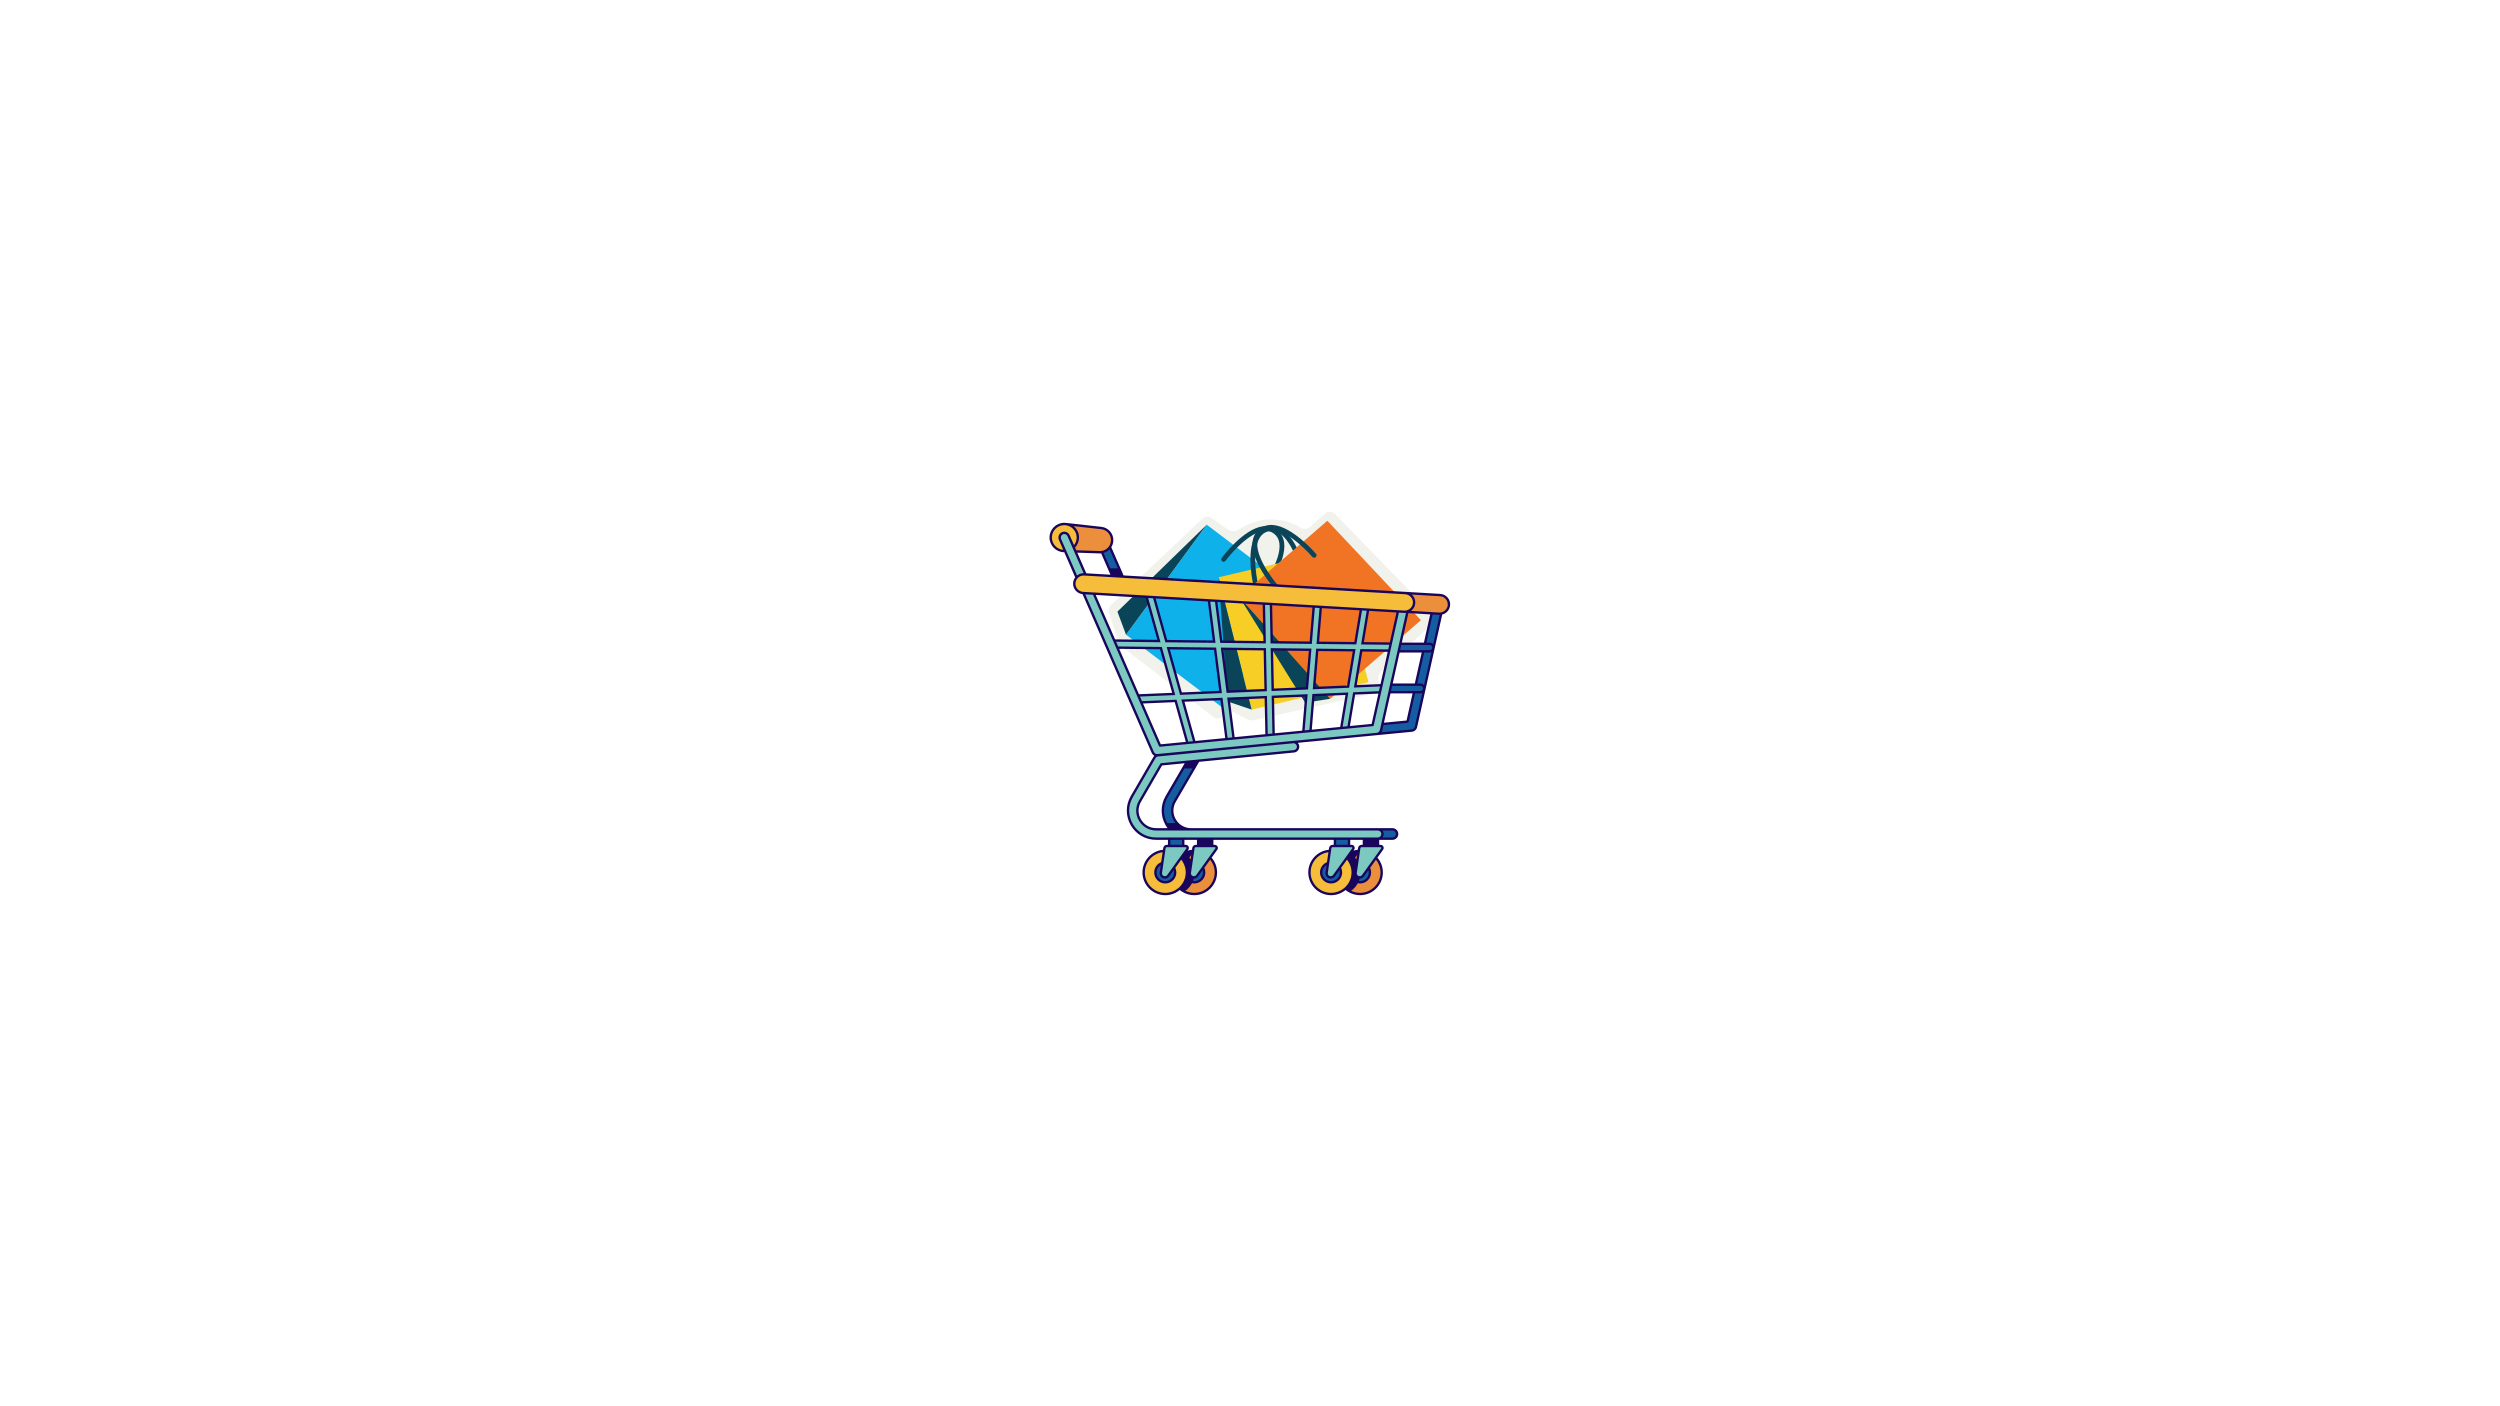 <svg xmlns="http://www.w3.org/2000/svg" xmlns:xlink="http://www.w3.org/1999/xlink" width="1920" zoomAndPan="magnify" viewBox="0 0 1440 810" height="1080" preserveAspectRatio="xMidYMid meet" version="1.0"><defs><clipPath id="8af32a80d8"><path d="M 638.25 294.375 L 826 294.375 L 826 415 L 638.25 415 Z M 638.25 294.375 " clip-rule="nonzero"/></clipPath><clipPath id="900aebfe86"><path d="M 605 301.125 L 815 301.125 L 815 515 L 605 515 Z M 605 301.125 " clip-rule="nonzero"/></clipPath><clipPath id="f1bb454a9a"><path d="M 604.5 301.125 L 835.5 301.125 L 835.5 515.625 L 604.5 515.625 Z M 604.5 301.125 " clip-rule="nonzero"/></clipPath></defs><rect x="-144" width="1728" fill="#ffffff" y="-81" height="972" fill-opacity="1"/><g clip-path="url(#8af32a80d8)"><path fill="#f1f2eb" d="M 692.68 298.699 L 640.102 348.316 C 638.805 349.543 638.324 351.402 638.863 353.102 L 644.129 369.668 C 644.477 370.75 645.145 371.703 646.047 372.398 L 698.996 413.043 C 700.637 414.305 702.977 414.07 704.336 412.512 L 705.473 411.207 C 706.746 409.75 708.852 409.352 710.57 410.246 L 718.344 414.301 C 719.562 414.938 720.969 415.121 722.316 414.82 L 792.504 399.195 C 794.223 398.812 795.297 397.098 794.895 395.383 L 794.055 391.812 C 793.609 389.93 794.211 387.957 795.625 386.641 L 824.605 359.645 C 826.402 357.973 826.473 355.145 824.758 353.387 L 768.887 296.008 C 767.359 294.441 764.867 294.355 763.238 295.82 L 754.844 303.371 C 753.172 304.875 750.691 305.039 748.832 303.77 C 745.84 301.723 739.59 299.129 731.988 299.129 C 723.504 299.129 717.059 302.805 713.188 305.176 C 711.352 306.301 709.027 306.223 707.266 304.988 L 697.766 298.332 C 696.195 297.23 694.07 297.387 692.68 298.699 Z M 692.68 298.699 " fill-opacity="1" fill-rule="nonzero"/></g><path fill="#0fb1ea" d="M 695.07 302.227 L 648.582 365.59 L 703.723 407.293 L 748.562 342.684 Z M 695.07 302.227 " fill-opacity="1" fill-rule="nonzero"/><path fill="#094459" d="M 695.07 302.227 L 643.629 352.305 L 648.582 365.59 Z M 695.07 302.227 " fill-opacity="1" fill-rule="nonzero"/><path fill="#094459" d="M 727.504 340.777 C 727.211 340.777 726.918 340.684 726.668 340.492 C 726.066 340.031 725.949 339.168 726.414 338.566 C 726.531 338.41 738.289 322.938 736.93 312.91 C 736.609 310.539 735.59 308.734 733.809 307.387 C 732.031 306.039 730.008 305.555 727.648 305.891 C 717.633 307.324 705.992 322.867 705.875 323.023 C 705.422 323.637 704.562 323.766 703.949 323.309 C 703.34 322.855 703.211 321.996 703.664 321.387 C 704.168 320.707 716.117 304.766 727.258 303.168 C 730.344 302.723 733.109 303.406 735.473 305.191 C 737.832 306.977 739.242 309.453 739.66 312.543 C 741.168 323.707 729.113 339.57 728.598 340.238 C 728.328 340.59 727.918 340.777 727.504 340.777 Z M 727.504 340.777 " fill-opacity="1" fill-rule="nonzero"/><path fill="#f7ce26" d="M 701.914 332.488 L 720.965 408.723 L 788.297 392.984 L 767.234 317.223 Z M 701.914 332.488 " fill-opacity="1" fill-rule="nonzero"/><path fill="#094459" d="M 701.914 332.488 L 707.133 404.078 L 720.965 408.723 Z M 701.914 332.488 " fill-opacity="1" fill-rule="nonzero"/><path fill="#094459" d="M 723.488 339.176 C 722.867 339.176 722.305 338.758 722.152 338.129 C 721.953 337.309 717.32 317.93 723.211 308.348 C 724.844 305.691 727.137 304 730.02 303.328 C 732.898 302.652 735.703 303.152 738.352 304.809 C 747.906 310.781 752.406 330.188 752.594 331.008 C 752.762 331.75 752.297 332.484 751.555 332.652 C 750.809 332.828 750.074 332.359 749.91 331.617 C 749.867 331.426 745.473 312.5 736.891 307.137 C 734.859 305.867 732.816 305.5 730.645 306.008 C 728.473 306.516 726.809 307.75 725.555 309.785 C 720.262 318.402 724.781 337.285 724.828 337.477 C 725.008 338.215 724.555 338.957 723.816 339.137 C 723.707 339.164 723.594 339.176 723.488 339.176 Z M 723.488 339.176 " fill-opacity="1" fill-rule="nonzero"/><path fill="#f07423" d="M 713.84 343.848 L 766.191 402.469 L 818.465 357.223 L 764.551 299.957 Z M 713.84 343.848 " fill-opacity="1" fill-rule="nonzero"/><path fill="#094459" d="M 713.84 343.848 L 751.789 404.789 L 766.191 402.469 Z M 713.84 343.848 " fill-opacity="1" fill-rule="nonzero"/><path fill="#094459" d="M 735.41 339.895 C 735.031 339.895 734.652 339.738 734.379 339.43 C 733.82 338.797 720.699 323.801 721.453 312.574 C 721.66 309.465 722.902 306.906 725.141 304.969 C 727.379 303.031 730.094 302.168 733.207 302.402 C 744.445 303.246 757.461 318.328 758.008 318.973 C 758.504 319.547 758.434 320.418 757.855 320.91 C 757.281 321.402 756.41 321.336 755.918 320.758 C 755.789 320.609 743.094 305.902 732.996 305.145 C 730.625 304.965 728.629 305.586 726.941 307.047 C 725.254 308.508 724.359 310.375 724.199 312.758 C 723.52 322.852 736.312 337.461 736.441 337.609 C 736.945 338.176 736.891 339.047 736.32 339.551 C 736.059 339.781 735.734 339.895 735.41 339.895 Z M 735.41 339.895 " fill-opacity="1" fill-rule="nonzero"/><path fill="#ec8f3c" d="M 684.516 494.461 L 684.164 494.051 L 685.57 492.09 L 686.812 492.59 L 686.203 496.746 L 685.211 495.352 C 684.992 495.043 684.758 494.742 684.516 494.461 Z M 780.707 495.352 L 781.703 496.746 L 782.312 492.59 L 781.07 492.09 L 779.664 494.051 L 780.012 494.461 C 780.254 494.742 780.488 495.043 780.707 495.352 Z M 635.391 304.336 C 635.055 304.25 634.77 304.191 634.477 304.152 L 616.188 302.117 L 617.98 303.586 C 619.797 305.078 620.84 307.273 620.84 309.609 C 620.84 311.578 620.09 313.465 618.73 314.918 L 618.422 315.25 L 619.457 317.621 L 619.891 317.637 C 622.133 317.715 633.328 318.094 633.582 318.098 L 633.598 318.098 C 633.629 318.098 633.66 318.098 633.691 318.094 C 633.949 318.09 634.215 318.07 634.496 318.035 C 634.746 318.004 635.008 317.953 635.266 317.891 C 636.758 317.523 638.109 316.66 639.07 315.461 C 639.246 315.238 639.414 314.996 639.582 314.727 C 639.77 314.418 639.918 314.137 640.035 313.859 C 640.414 312.98 640.609 312.051 640.609 311.094 C 640.609 307.93 638.461 305.152 635.391 304.336 Z M 792.531 494.031 L 788.398 499.789 L 788.566 500.152 C 788.914 500.91 789.094 501.707 789.094 502.523 C 789.094 505.656 786.535 508.207 783.395 508.207 C 783.004 508.207 782.613 508.168 782.227 508.086 L 781.727 507.984 L 781.48 508.43 C 780.602 510.047 779.359 511.473 777.883 512.555 L 776.961 513.227 L 777.988 513.723 C 779.684 514.543 781.504 514.957 783.395 514.957 C 790.266 514.957 795.855 509.379 795.855 502.523 C 795.855 499.703 794.879 496.938 793.098 494.734 Z M 697.031 494.031 L 692.898 499.789 L 693.066 500.152 C 693.418 500.906 693.594 501.707 693.594 502.523 C 693.594 505.656 691.039 508.207 687.895 508.207 C 687.508 508.207 687.113 508.168 686.73 508.086 L 686.227 507.98 L 685.984 508.43 C 685.105 510.047 683.859 511.473 682.383 512.555 L 681.461 513.227 L 682.492 513.723 C 684.188 514.543 686.004 514.957 687.895 514.957 C 694.766 514.957 700.359 509.379 700.359 502.523 C 700.359 499.703 699.379 496.938 697.602 494.734 Z M 832.434 343.809 C 831.586 343.18 830.582 342.812 829.527 342.75 L 811.293 341.688 L 812.75 342.996 C 813.977 344.102 814.625 345.672 814.527 347.305 C 814.434 348.902 813.637 350.363 812.34 351.32 L 810.812 352.449 L 828.895 353.5 C 828.988 353.508 829.078 353.508 829.172 353.508 C 829.324 353.508 829.477 353.504 829.625 353.492 C 829.922 353.469 830.203 353.426 830.465 353.363 C 830.75 353.297 831.047 353.195 831.336 353.07 C 833.23 352.258 834.48 350.48 834.602 348.441 C 834.707 346.633 833.898 344.902 832.434 343.809 Z M 832.434 343.809 " fill-opacity="1" fill-rule="nonzero"/><path fill="#145da0" d="M 673.426 483.074 L 681.543 483.074 L 681.543 487.297 L 673.426 487.297 Z M 676.695 501.031 L 676.312 499.641 L 672.898 504.398 C 672.445 505.027 671.754 505.391 671.004 505.391 C 670.695 505.391 670.391 505.328 670.094 505.211 C 669.066 504.797 668.484 503.785 668.641 502.688 L 669.484 496.914 L 668.234 497.68 C 666.523 498.727 665.504 500.539 665.504 502.523 C 665.504 505.656 668.059 508.207 671.199 508.207 C 672.941 508.207 674.566 507.422 675.668 506.043 C 675.887 505.766 676.082 505.469 676.246 505.16 L 676.273 505.113 L 676.285 505.078 C 676.551 504.555 676.73 503.992 676.824 503.402 L 676.836 503.332 C 676.879 503.035 676.898 502.777 676.898 502.523 C 676.898 502.27 676.879 502.012 676.828 501.668 C 676.797 501.449 676.75 501.234 676.695 501.031 Z M 693.008 499.641 L 689.59 504.398 C 689.141 505.027 688.449 505.391 687.734 505.391 L 687.18 505.355 L 687.023 505.887 C 686.887 506.367 686.738 506.801 686.57 507.207 L 686.234 508.027 L 687.113 508.148 C 687.406 508.188 687.656 508.207 687.895 508.207 C 691.039 508.207 693.594 505.656 693.594 502.523 C 693.594 502.031 693.523 501.527 693.391 501.031 Z M 671.852 474.742 L 678.453 474.742 L 677.574 473.633 C 677.23 473.199 676.926 472.75 676.664 472.301 C 674.715 468.926 674.715 464.898 676.672 461.527 L 688.094 441.941 L 681.844 441.941 L 671.996 458.832 C 669.207 463.645 669.082 469.453 671.66 474.375 Z M 638.641 315.941 C 637.77 316.844 636.676 317.5 635.469 317.836 L 634.711 318.047 L 639.07 328.059 L 644.957 328.059 L 639.355 315.203 Z M 788.508 499.637 L 785.09 504.398 C 784.641 505.02 783.961 505.383 783.223 505.391 L 782.664 505.391 L 782.523 505.887 C 782.387 506.367 782.238 506.797 782.07 507.207 L 781.734 508.027 L 782.613 508.148 C 782.906 508.188 783.152 508.207 783.395 508.207 C 786.535 508.207 789.094 505.656 789.094 502.523 C 789.094 502.031 789.023 501.531 788.887 501.031 Z M 825.906 372.414 L 825.086 371.566 C 825.426 371.949 825.633 372.453 825.633 373 C 825.633 373.887 825.098 374.652 824.336 374.992 L 825.426 374.574 L 820.637 396.047 L 819.832 395.168 C 820.137 395.543 820.32 396.02 820.32 396.539 C 820.32 397.426 819.789 398.188 819.027 398.527 L 820.191 398.047 L 815.574 418.754 L 815.543 418.852 C 815.527 418.914 815.504 418.984 815.477 419.055 C 815.445 419.145 815.406 419.234 815.363 419.32 C 815.328 419.395 815.301 419.445 815.273 419.496 C 815.219 419.586 815.16 419.672 815.098 419.758 L 815.062 419.801 C 815.035 419.84 815.012 419.871 814.996 419.891 C 814.914 419.984 814.832 420.062 814.746 420.141 L 814.664 420.219 L 814.641 420.238 C 814.512 420.34 814.379 420.43 814.254 420.5 L 814.223 420.516 L 814.145 420.551 C 814.027 420.609 813.91 420.66 813.785 420.699 L 813.738 420.715 L 813.621 420.742 C 813.516 420.77 813.402 420.797 813.289 420.809 L 813.246 420.82 L 813.172 420.828 L 794.422 422.641 L 795.176 421.426 C 795.207 421.375 795.234 421.32 795.258 421.27 C 795.301 421.184 795.34 421.094 795.375 420.996 C 795.398 420.934 795.422 420.859 795.441 420.785 C 795.461 420.727 795.469 420.703 795.473 420.68 L 796.281 417.051 L 810.734 415.656 L 814.512 398.719 L 800.371 398.719 L 801.344 394.363 L 815.484 394.363 L 819.762 375.18 L 805.617 375.18 L 806.59 370.824 L 820.73 370.824 L 824.648 353.254 L 828.898 353.5 C 829.004 353.508 829.113 353.512 829.219 353.512 C 829.215 353.512 829.238 353.508 829.266 353.508 L 830.121 353.508 Z M 823.852 370.859 C 823.723 370.836 823.59 370.824 823.457 370.824 C 823.59 370.824 823.723 370.836 823.852 370.859 Z M 802.043 477.688 L 794.973 477.688 L 795.785 478.785 C 796.133 479.254 796.316 479.805 796.316 480.383 C 796.316 480.957 796.133 481.508 795.785 481.977 L 794.973 483.074 L 802.043 483.074 C 803.531 483.074 804.742 481.867 804.742 480.383 C 804.742 478.898 803.531 477.688 802.043 477.688 Z M 772.328 501.672 C 772.293 501.449 772.246 501.234 772.191 501.031 L 771.812 499.641 L 768.395 504.398 C 767.941 505.027 767.254 505.391 766.5 505.391 C 766.195 505.391 765.891 505.328 765.594 505.211 C 764.566 504.797 763.98 503.785 764.141 502.688 L 764.984 496.914 L 763.73 497.68 C 762.023 498.727 761 500.539 761 502.523 C 761 505.656 763.559 508.207 766.699 508.207 C 768.441 508.207 770.066 507.422 771.137 506.082 L 771.168 506.043 C 771.359 505.801 771.531 505.547 771.68 505.277 L 771.836 505.16 L 771.836 504.973 C 772.074 504.48 772.238 503.953 772.324 503.402 L 772.328 503.375 C 772.375 503.059 772.398 502.789 772.398 502.523 C 772.398 502.277 772.379 502.016 772.336 501.73 Z M 768.922 487.297 L 777.039 487.297 L 777.039 483.074 L 768.922 483.074 Z M 768.922 487.297 " fill-opacity="1" fill-rule="nonzero"/><g clip-path="url(#900aebfe86)"><path fill="#f6bd3b" d="M 619.168 314.418 L 618.453 315.32 L 615.496 308.535 C 615.238 307.938 614.766 307.457 614.168 307.176 C 613.996 307.098 613.812 307.035 613.629 306.992 C 613.449 306.949 613.266 306.926 613.082 306.922 L 613.012 306.922 C 612.641 306.922 612.281 306.996 611.945 307.141 C 611.285 307.426 610.773 307.953 610.512 308.621 C 610.246 309.293 610.258 310.023 610.547 310.684 L 613.504 317.473 L 612.355 317.375 C 608.344 317.035 605.203 313.621 605.203 309.609 C 605.203 305.309 608.711 301.812 613.023 301.812 C 613.102 301.812 613.176 301.816 613.254 301.82 L 613.352 301.828 C 613.605 301.836 613.859 301.859 614.102 301.895 C 614.355 301.93 614.609 301.977 614.852 302.035 C 618.375 302.883 620.84 305.996 620.84 309.609 C 620.84 311.363 620.262 313.027 619.168 314.418 Z M 683.402 499.996 C 683.336 499.664 683.246 499.316 683.141 498.965 C 682.676 497.422 681.926 495.996 680.906 494.734 L 680.336 494.031 L 676.203 499.789 L 676.371 500.152 C 676.723 500.906 676.898 501.707 676.898 502.523 C 676.898 503.574 676.602 504.605 676.031 505.523 C 675.887 505.758 675.746 505.953 675.609 506.121 L 675.586 506.148 C 675.461 506.301 675.309 506.457 675.113 506.645 C 674.047 507.652 672.656 508.207 671.199 508.207 C 668.059 508.207 665.504 505.656 665.504 502.523 C 665.504 500.191 666.91 498.121 669.09 497.25 L 669.457 497.102 L 670.484 490.082 L 669.582 490.199 C 663.398 491.004 658.738 496.305 658.738 502.523 C 658.738 509.379 664.328 514.957 671.199 514.957 C 674.043 514.957 676.723 514.02 678.949 512.25 L 678.957 512.246 C 679.121 512.117 679.281 511.98 679.438 511.844 L 679.738 511.695 L 679.738 511.57 C 679.832 511.48 679.926 511.391 680.02 511.297 L 680.043 511.273 C 681.484 509.824 682.555 508.031 683.141 506.082 C 683.246 505.734 683.336 505.387 683.402 505.051 C 683.52 504.496 683.598 503.914 683.637 503.32 C 683.652 503.055 683.664 502.793 683.664 502.523 C 683.664 502.258 683.652 501.992 683.637 501.727 C 683.598 501.137 683.52 500.555 683.402 499.996 Z M 778.902 499.996 C 778.832 499.664 778.746 499.316 778.641 498.965 C 778.176 497.422 777.422 495.996 776.402 494.734 L 775.836 494.031 L 771.703 499.789 L 771.871 500.152 C 772.219 500.91 772.398 501.707 772.398 502.523 C 772.398 503.574 772.102 504.605 771.531 505.523 C 771.395 505.738 771.266 505.926 771.137 506.086 L 771.109 506.105 L 771.066 506.172 C 770.941 506.316 770.797 506.469 770.613 506.645 C 769.547 507.652 768.156 508.207 766.699 508.207 C 763.559 508.207 761 505.656 761 502.523 C 761 500.191 762.41 498.121 764.59 497.25 L 764.957 497.102 L 765.98 490.082 L 765.082 490.199 C 758.898 491.004 754.238 496.305 754.238 502.523 C 754.238 509.379 759.828 514.957 766.699 514.957 C 769.543 514.957 772.223 514.02 774.449 512.25 L 774.453 512.246 C 774.645 512.094 774.828 511.941 775.008 511.781 C 775.184 511.625 775.355 511.465 775.52 511.297 L 775.543 511.273 C 776.984 509.824 778.055 508.031 778.641 506.082 C 778.746 505.734 778.832 505.387 778.902 505.051 C 779.02 504.496 779.098 503.914 779.133 503.32 C 779.152 503.055 779.164 502.793 779.164 502.523 C 779.164 502.258 779.152 501.992 779.133 501.727 C 779.098 501.137 779.02 500.555 778.902 499.996 Z M 809.453 341.617 L 624.492 330.836 C 624.383 330.828 624.277 330.824 624.168 330.824 C 622.852 330.824 621.582 331.309 620.59 332.188 C 620.555 332.219 620.523 332.25 620.465 332.309 C 620.238 332.523 620.047 332.73 619.883 332.949 C 619.691 333.195 619.523 333.469 619.375 333.758 C 619.027 334.43 618.832 335.148 618.789 335.895 C 618.641 338.391 620.285 340.699 622.695 341.383 C 622.992 341.469 623.305 341.527 623.633 341.562 L 623.691 341.566 C 623.75 341.574 623.805 341.582 623.863 341.586 L 808.824 352.367 C 808.918 352.375 809.016 352.375 809.113 352.375 C 809.234 352.375 809.355 352.371 809.477 352.363 C 809.762 352.348 810.047 352.309 810.328 352.246 C 810.621 352.18 810.914 352.086 811.199 351.969 C 811.52 351.836 811.828 351.668 812.117 351.477 C 813.527 350.543 814.43 348.984 814.527 347.305 C 814.703 344.344 812.426 341.789 809.453 341.617 Z M 809.453 341.617 " fill-opacity="1" fill-rule="nonzero"/></g><path fill="#7bc9c0" d="M 624.164 330.832 C 622.926 330.832 621.762 331.246 620.793 332.023 L 620.09 332.59 L 610.547 310.684 C 610.258 310.023 610.246 309.293 610.512 308.621 C 610.773 307.953 611.285 307.426 611.945 307.141 C 612.285 306.992 612.648 306.918 613.02 306.918 C 613.32 306.918 613.629 306.973 613.934 307.082 C 614.27 307.203 614.57 307.379 614.828 307.609 C 615.117 307.871 615.344 308.184 615.496 308.535 L 625.211 330.832 Z M 683.012 487.297 L 672.102 487.297 C 671.41 487.297 670.816 487.809 670.715 488.492 L 668.641 502.688 C 668.457 503.953 669.238 504.867 670.094 505.211 C 670.383 505.324 670.695 505.387 671.008 505.387 C 671.77 505.387 672.438 505.035 672.898 504.398 L 683.914 489.047 C 684.16 488.703 684.195 488.273 684 487.898 C 683.805 487.52 683.438 487.297 683.012 487.297 Z M 699.707 487.297 L 688.797 487.297 C 688.105 487.297 687.508 487.809 687.41 488.492 L 685.336 502.688 C 685.207 503.578 685.543 504.387 686.262 504.914 C 686.434 505.039 686.609 505.137 686.789 505.211 C 686.902 505.254 687.023 505.293 687.16 505.324 C 687.34 505.363 687.52 505.383 687.703 505.383 C 687.844 505.383 687.988 505.371 688.129 505.344 C 688.719 505.234 689.223 504.91 689.59 504.398 L 700.609 489.047 C 700.855 488.703 700.887 488.273 700.695 487.898 C 700.5 487.52 700.133 487.297 699.707 487.297 Z M 793.867 422.57 L 793.562 421.953 L 793.816 422.594 C 793.773 422.613 793.727 422.633 793.684 422.648 L 793.516 422.691 C 793.406 422.719 793.293 422.742 793.184 422.758 L 793.141 422.766 L 793.066 422.777 L 745.125 427.414 L 745.18 427.418 C 746.508 427.508 747.562 428.523 747.691 429.832 C 747.762 430.547 747.551 431.246 747.094 431.805 C 746.633 432.359 745.988 432.703 745.27 432.773 L 668.934 440.258 L 656.598 461.527 C 654.641 464.898 654.641 468.926 656.59 472.301 C 658.543 475.676 662.039 477.688 665.945 477.688 L 793.621 477.688 C 795.109 477.688 796.316 478.898 796.316 480.383 C 796.316 481.867 795.109 483.074 793.621 483.074 L 665.945 483.074 C 660.086 483.074 654.84 480.051 651.914 474.988 C 648.988 469.93 648.992 463.887 651.926 458.832 L 664.988 436.312 L 665.016 436.277 C 665.035 436.254 665.055 436.23 665.086 436.184 C 665.141 436.098 665.188 436.031 665.238 435.969 C 665.285 435.918 665.328 435.875 665.371 435.836 L 665.453 435.758 C 665.512 435.699 665.562 435.652 665.617 435.609 C 665.672 435.562 665.727 435.527 665.781 435.492 L 665.867 435.438 C 665.945 435.387 666 435.352 666.059 435.324 C 666.117 435.293 666.172 435.27 666.23 435.246 L 666.352 435.199 C 666.426 435.172 666.484 435.148 666.547 435.129 C 666.613 435.109 666.684 435.098 666.793 435.078 L 666.84 435.07 C 666.863 435.066 666.887 435.062 666.922 435.051 L 666.973 435.039 L 718.223 430.016 L 666.742 434.992 C 666.68 435 666.625 435 666.566 435.004 L 666.449 435.008 C 666.32 435.004 666.18 434.988 666.023 434.961 L 665.883 434.934 C 665.781 434.91 665.684 434.883 665.586 434.848 C 665.531 434.828 665.484 434.812 665.441 434.793 C 665.336 434.746 665.234 434.695 665.141 434.641 L 665.074 434.609 L 665.047 434.59 C 664.922 434.512 664.801 434.422 664.691 434.328 L 664.668 434.305 L 664.645 434.277 C 664.539 434.176 664.457 434.09 664.383 433.996 C 664.367 433.977 664.344 433.949 664.309 433.898 C 664.234 433.793 664.184 433.711 664.137 433.629 C 664.105 433.574 664.078 433.523 664.051 433.469 L 664.031 433.438 L 664.008 433.387 L 624.016 341.594 L 630.055 341.945 L 656.973 403.734 L 655.598 400.574 L 676.043 399.715 L 668.68 373.312 L 643.602 373.035 L 641.82 368.953 L 667.543 369.234 L 660.43 343.715 L 664.727 343.969 L 671.785 369.281 L 699.348 369.586 L 696.316 345.809 L 700.457 346.051 L 703.461 369.633 L 728.441 369.91 L 727.98 347.656 L 732.062 347.895 L 732.516 369.953 L 754.984 370.203 L 756.723 349.332 L 760.789 349.566 L 759.07 370.246 L 780.676 370.484 L 783.938 350.918 L 788.027 351.156 L 784.797 370.531 L 801.086 370.711 L 805.223 352.156 L 808.824 352.367 C 808.93 352.375 809.035 352.379 809.145 352.379 C 809.18 352.379 809.215 352.375 809.25 352.371 L 809.355 352.367 C 809.5 352.359 809.637 352.352 809.773 352.336 L 810.734 352.223 L 810.516 353.227 L 795.469 420.707 L 795.438 420.797 C 795.418 420.863 795.395 420.934 795.375 421 C 795.336 421.098 795.301 421.184 795.258 421.266 C 795.223 421.34 795.195 421.391 795.168 421.445 C 795.113 421.535 795.055 421.621 794.992 421.703 L 794.961 421.746 C 794.93 421.789 794.91 421.816 794.887 421.84 C 794.812 421.93 794.727 422.008 794.637 422.09 L 794.562 422.164 L 794.535 422.184 C 794.41 422.289 794.273 422.379 794.148 422.445 L 794.113 422.465 L 794.031 422.5 C 793.98 422.527 793.926 422.551 793.867 422.57 Z M 800.18 374.766 L 784.121 374.59 L 780.668 395.316 L 795.742 394.684 Z M 794.824 398.789 L 779.984 399.414 L 776.73 418.945 L 773.352 419.273 L 790.629 417.602 Z M 772.531 419.352 L 775.824 399.59 L 756.559 400.398 L 754.84 421.062 L 750.719 421.461 L 752.457 400.57 L 733.164 401.383 L 733.613 423.117 Z M 706.5 425.738 L 703.555 402.625 L 681.344 403.559 L 688.027 427.523 Z M 672.926 373.359 L 680.223 399.539 L 703.039 398.578 L 699.863 373.66 Z M 703.98 373.703 L 707.125 398.406 L 729.008 397.488 L 728.523 373.977 Z M 706.891 425.699 L 729.543 423.512 L 729.09 401.555 L 707.641 402.453 L 710.559 425.348 Z M 732.602 374.02 L 733.082 397.316 L 752.797 396.488 L 754.645 374.262 Z M 758.73 374.309 L 756.898 396.316 L 776.508 395.492 L 780 374.543 Z M 657.34 404.57 L 668.176 429.445 L 685.395 427.781 L 683.91 427.922 L 677.164 403.734 Z M 795.207 487.297 L 784.297 487.297 C 783.605 487.297 783.008 487.809 782.91 488.492 L 780.836 502.688 C 780.707 503.578 781.043 504.387 781.758 504.914 C 781.93 505.039 782.109 505.137 782.289 505.211 C 782.398 505.254 782.523 505.293 782.66 505.324 C 782.84 505.363 783.02 505.383 783.199 505.383 C 783.344 505.383 783.488 505.371 783.629 505.344 C 784.219 505.234 784.723 504.91 785.09 504.398 L 796.109 489.047 C 796.355 488.703 796.387 488.273 796.195 487.898 C 796 487.52 795.629 487.297 795.207 487.297 Z M 778.512 487.297 L 767.602 487.297 C 766.91 487.297 766.312 487.809 766.215 488.492 L 764.141 502.688 C 763.957 503.953 764.738 504.867 765.594 505.211 C 765.883 505.324 766.195 505.387 766.508 505.387 C 767.266 505.387 767.938 505.035 768.395 504.398 L 779.414 489.047 C 779.66 488.703 779.691 488.273 779.5 487.898 C 779.305 487.52 778.934 487.297 778.512 487.297 Z M 778.512 487.297 " fill-opacity="1" fill-rule="nonzero"/><g clip-path="url(#f1bb454a9a)"><path fill="#19055b" d="M 829.566 342.066 L 647.18 331.434 L 645.59 327.785 L 640.102 315.188 C 640.855 314 641.297 312.602 641.297 311.094 C 641.297 307.238 638.402 303.961 634.566 303.473 C 634.562 303.473 634.562 303.473 634.559 303.473 L 614.125 301.195 C 614.105 301.195 614.082 301.195 614.062 301.195 C 613.723 301.152 613.375 301.125 613.023 301.125 C 608.332 301.125 604.516 304.93 604.516 309.609 C 604.516 314.289 608.332 318.094 613.023 318.094 L 619.32 332.547 C 618.598 333.496 618.172 334.637 618.102 335.855 C 617.91 339.105 620.332 341.906 623.547 342.238 L 663.375 433.66 C 663.391 433.699 663.41 433.734 663.43 433.766 C 663.461 433.832 663.496 433.898 663.535 433.961 C 663.594 434.07 663.66 434.176 663.746 434.293 C 663.781 434.34 663.812 434.387 663.848 434.43 C 663.941 434.543 664.039 434.652 664.152 434.762 C 664.18 434.785 664.203 434.812 664.23 434.836 C 664.367 434.957 664.52 435.07 664.68 435.172 C 664.711 435.191 664.746 435.211 664.793 435.234 C 664.84 435.262 664.887 435.281 664.934 435.305 L 664.91 435.324 C 664.844 435.387 664.781 435.449 664.719 435.523 C 664.641 435.613 664.574 435.707 664.512 435.805 L 665.066 436.211 L 664.477 435.852 C 664.434 435.906 664.395 435.961 664.359 436.02 L 651.328 458.488 C 648.27 463.758 648.266 470.055 651.316 475.332 C 654.371 480.609 659.836 483.762 665.945 483.762 L 672.738 483.762 L 672.738 486.609 L 672.102 486.609 C 671.07 486.609 670.184 487.375 670.035 488.395 L 669.875 489.473 C 663.246 490.137 658.051 495.738 658.051 502.523 C 658.051 509.758 663.949 515.641 671.199 515.641 C 674.367 515.641 677.277 514.52 679.547 512.652 C 679.594 512.688 679.637 512.723 679.684 512.758 C 679.707 512.777 679.734 512.801 679.762 512.82 C 679.941 512.961 680.125 513.098 680.316 513.234 C 680.355 513.262 680.398 513.293 680.441 513.32 C 680.656 513.473 680.879 513.617 681.105 513.754 C 681.109 513.754 681.109 513.758 681.113 513.758 C 683.094 514.953 685.418 515.641 687.895 515.641 C 695.148 515.641 701.047 509.758 701.047 502.523 C 701.047 499.277 699.855 496.309 697.891 494.016 L 701.168 489.449 C 701.562 488.898 701.617 488.184 701.309 487.582 C 700.996 486.98 700.383 486.609 699.707 486.609 L 698.926 486.609 L 698.926 483.762 L 768.234 483.762 L 768.234 486.609 L 767.602 486.609 C 766.57 486.609 765.68 487.375 765.531 488.395 L 765.375 489.473 C 758.742 490.137 753.551 495.738 753.551 502.523 C 753.551 509.758 759.449 515.641 766.699 515.641 C 769.867 515.641 772.773 514.52 775.047 512.652 C 775.09 512.688 775.137 512.723 775.18 512.758 C 775.207 512.777 775.234 512.801 775.262 512.82 C 775.441 512.961 775.625 513.098 775.812 513.234 C 775.855 513.262 775.895 513.293 775.938 513.32 C 776.156 513.473 776.379 513.617 776.605 513.754 C 776.605 513.754 776.609 513.758 776.609 513.758 C 776.609 513.758 776.613 513.758 776.613 513.758 C 778.594 514.953 780.914 515.641 783.395 515.641 C 790.645 515.641 796.547 509.758 796.547 502.523 C 796.547 499.277 795.355 496.309 793.391 494.016 L 796.668 489.449 C 797.062 488.898 797.117 488.184 796.805 487.582 C 796.496 486.98 795.883 486.609 795.207 486.609 L 794.426 486.609 L 794.426 483.762 L 802.043 483.762 C 803.91 483.762 805.43 482.246 805.43 480.383 C 805.43 478.52 803.91 477.004 802.043 477.004 L 686.02 477.004 C 686.016 477.004 686.016 477.004 686.016 477.004 C 685.723 477.004 685.43 476.984 685.141 476.961 C 685.07 476.957 685.004 476.949 684.934 476.941 C 684.664 476.914 684.395 476.875 684.129 476.828 C 684.113 476.824 684.094 476.82 684.078 476.82 C 683.777 476.762 683.484 476.691 683.195 476.605 C 683.164 476.598 683.137 476.59 683.109 476.582 C 681.605 476.137 680.219 475.344 679.07 474.246 C 679.066 474.246 679.062 474.246 679.062 474.242 C 678.367 473.582 677.758 472.82 677.262 471.957 C 675.434 468.797 675.438 465.027 677.266 461.871 L 688.688 442.285 L 689.734 440.492 L 690.715 438.812 L 745.336 433.457 C 746.238 433.367 747.051 432.938 747.625 432.238 C 748.199 431.543 748.465 430.664 748.379 429.766 C 748.305 429.035 748 428.383 747.547 427.867 L 793.168 423.457 C 793.195 423.453 793.219 423.449 793.238 423.445 L 813.273 421.508 C 813.32 421.504 813.367 421.496 813.371 421.492 C 813.52 421.473 813.66 421.441 813.844 421.395 C 813.895 421.383 813.949 421.367 814 421.352 C 814.145 421.305 814.285 421.246 814.449 421.164 C 814.492 421.148 814.535 421.129 814.574 421.109 C 814.746 421.012 814.918 420.898 815.074 420.77 C 815.113 420.738 815.152 420.703 815.207 420.648 C 815.316 420.551 815.418 420.453 815.52 420.336 C 815.555 420.293 815.586 420.25 815.648 420.168 C 815.727 420.062 815.801 419.957 815.867 419.84 C 815.91 419.773 815.945 419.699 815.984 419.621 C 816.035 419.516 816.082 419.402 816.125 419.289 C 816.156 419.199 816.184 419.113 816.211 419.023 C 816.227 418.977 816.242 418.93 816.254 418.879 L 830.719 354.004 C 833.227 353.363 835.133 351.172 835.289 348.48 C 835.484 345.137 832.918 342.262 829.566 342.066 Z M 831.066 352.441 C 830.82 352.547 830.566 352.633 830.305 352.695 C 830.066 352.754 829.824 352.789 829.574 352.809 C 829.363 352.824 829.152 352.828 828.938 352.816 L 825.496 352.617 L 824.801 352.574 L 824.105 352.535 L 812.75 351.871 C 814.156 350.836 815.105 349.211 815.215 347.348 C 815.328 345.438 814.535 343.68 813.211 342.488 L 826.949 343.289 L 829.488 343.438 C 830.441 343.492 831.309 343.828 832.023 344.359 C 833.25 345.273 834.012 346.766 833.914 348.398 C 833.809 350.227 832.652 351.758 831.066 352.441 Z M 814.879 418.668 C 814.867 418.719 814.848 418.77 814.828 418.824 C 814.805 418.891 814.777 418.957 814.746 419.023 C 814.723 419.066 814.703 419.109 814.68 419.148 C 814.641 419.219 814.594 419.281 814.547 419.344 L 814.508 419.395 C 814.496 419.414 814.48 419.434 814.473 419.445 C 814.414 419.512 814.352 419.57 814.285 419.629 L 814.207 419.703 C 814.113 419.781 814.012 419.848 813.926 419.895 C 813.895 419.91 813.863 419.922 813.836 419.938 C 813.75 419.98 813.664 420.02 813.57 420.047 L 813.453 420.078 C 813.371 420.098 813.285 420.117 813.199 420.129 C 813.168 420.133 813.137 420.137 813.105 420.145 L 795.738 421.824 C 795.746 421.812 795.754 421.801 795.762 421.789 C 795.805 421.719 795.84 421.645 795.879 421.57 C 795.93 421.461 795.977 421.352 796.02 421.234 C 796.051 421.148 796.078 421.059 796.102 420.973 C 796.121 420.926 796.133 420.879 796.145 420.828 L 796.848 417.688 L 810.801 416.336 C 811.098 416.309 811.344 416.094 811.406 415.805 L 815.062 399.406 L 818.137 399.406 C 818.523 399.406 818.895 399.328 819.234 399.188 L 814.91 418.566 C 814.898 418.598 814.891 418.629 814.879 418.668 Z M 774.074 423.926 L 772.551 424.07 L 754.555 425.812 L 753.027 425.961 L 752.426 426.016 L 750.918 426.164 L 745.137 426.723 L 733.656 427.832 L 732.129 427.98 L 731.566 428.035 L 730.008 428.184 L 718.277 429.32 L 710.875 430.035 L 709.324 430.188 L 708.773 430.238 L 707.246 430.387 L 688.723 432.18 L 687.211 432.324 L 686.605 432.383 L 685.07 432.531 L 666.676 434.309 C 666.602 434.316 666.535 434.316 666.461 434.32 C 666.367 434.32 666.266 434.309 666.141 434.285 L 666.035 434.262 C 665.961 434.246 665.891 434.227 665.816 434.199 C 665.777 434.188 665.742 434.172 665.707 434.16 C 665.629 434.125 665.555 434.09 665.484 434.047 C 665.473 434.043 665.422 434.016 665.414 434.012 C 665.316 433.949 665.23 433.883 665.152 433.816 C 665.145 433.809 665.105 433.77 665.098 433.762 C 665.035 433.703 664.977 433.637 664.918 433.566 C 664.902 433.547 664.887 433.523 664.852 433.473 C 664.809 433.414 664.77 433.355 664.734 433.293 C 664.711 433.254 664.691 433.215 664.672 433.172 C 664.664 433.16 664.648 433.129 664.637 433.113 L 652.465 405.176 L 651.848 403.754 L 651 401.812 L 638.641 373.445 L 638.027 372.031 L 637.805 371.52 L 637.176 370.082 L 625.09 342.344 L 629.59 342.605 L 640.766 368.254 L 641.066 368.941 L 641.367 369.633 L 642.547 372.34 L 642.844 373.027 L 643.145 373.719 L 654.566 399.93 L 655.152 401.281 L 656.309 403.926 L 656.602 404.602 L 656.895 405.273 L 667.543 429.719 C 667.664 429.992 667.949 430.152 668.242 430.129 L 683.398 428.664 L 684.098 428.594 L 684.793 428.527 L 687.52 428.266 L 688.215 428.195 L 688.91 428.129 L 705.898 426.488 L 706.586 426.422 L 707.27 426.355 L 709.957 426.094 L 710.645 426.027 L 711.328 425.961 L 728.871 424.266 L 730.246 424.133 L 732.938 423.871 L 734.312 423.738 L 749.965 422.227 L 750.66 422.156 L 751.355 422.09 L 754.086 421.828 L 754.781 421.758 L 755.48 421.691 L 771.703 420.121 L 772.414 420.055 L 773.125 419.984 L 775.902 419.715 L 776.613 419.648 L 777.324 419.578 L 790.695 418.285 C 790.992 418.258 791.238 418.043 791.301 417.75 L 795.383 399.453 L 795.535 398.758 L 795.691 398.066 L 795.789 397.617 L 796.297 395.348 L 796.453 394.652 L 796.5 394.445 L 796.605 393.957 L 800.73 375.461 L 800.883 374.773 L 801.035 374.09 L 801.062 373.973 L 801.637 371.402 L 801.73 370.977 L 801.789 370.719 L 801.941 370.035 L 805.766 352.879 L 808.785 353.055 C 808.906 353.059 809.023 353.062 809.145 353.062 C 809.227 353.062 809.305 353.055 809.387 353.051 C 809.543 353.047 809.699 353.035 809.855 353.02 L 809.844 353.078 L 806.039 370.137 L 805.887 370.824 L 805.754 371.414 L 805.73 371.508 L 805.41 372.949 L 805.297 373.469 L 805.066 374.492 L 804.957 374.988 L 804.914 375.18 L 804.762 375.867 L 800.789 393.676 L 800.637 394.363 L 800.484 395.047 L 800.434 395.27 L 800.094 396.793 L 799.969 397.359 L 799.816 398.031 L 799.664 398.719 L 799.637 398.84 L 799.512 399.406 L 795.719 416.418 L 795.562 417.121 L 795.406 417.828 L 794.805 420.516 C 794.793 420.547 794.785 420.578 794.773 420.613 C 794.758 420.668 794.742 420.723 794.727 420.77 C 794.699 420.836 794.672 420.902 794.641 420.969 C 794.617 421.012 794.598 421.055 794.57 421.098 C 794.531 421.168 794.488 421.23 794.441 421.289 L 794.406 421.34 C 794.391 421.359 794.379 421.379 794.363 421.395 C 794.309 421.461 794.246 421.52 794.176 421.582 L 794.105 421.652 C 794.008 421.73 793.906 421.797 793.82 421.844 C 793.789 421.855 793.758 421.871 793.73 421.883 C 793.676 421.91 793.625 421.93 793.57 421.953 C 793.535 421.965 793.504 421.984 793.469 421.996 L 793.348 422.027 C 793.262 422.047 793.18 422.066 793.094 422.078 C 793.062 422.082 793.031 422.086 793 422.094 L 792.832 422.109 L 792.109 422.18 L 776.191 423.719 L 774.66 423.867 Z M 619.477 335.934 C 619.516 335.273 619.691 334.645 619.984 334.07 C 620.113 333.824 620.258 333.586 620.43 333.363 C 620.582 333.168 620.754 332.98 620.938 332.809 C 620.973 332.773 621.008 332.734 621.047 332.699 C 621.918 331.926 623.016 331.512 624.168 331.512 C 624.262 331.512 624.355 331.516 624.453 331.52 L 624.77 331.539 L 625.539 331.582 L 626.309 331.629 L 640.23 332.438 L 640.637 332.461 L 641 332.484 L 641.77 332.527 L 641.836 332.531 L 643.969 332.656 L 646.27 332.793 L 647.039 332.836 L 647.809 332.883 L 809.414 342.301 C 812.008 342.453 813.992 344.68 813.84 347.266 C 813.75 348.793 812.93 350.113 811.734 350.906 C 811.484 351.074 811.219 351.215 810.938 351.332 C 810.691 351.434 810.438 351.516 810.176 351.574 C 809.938 351.629 809.688 351.664 809.438 351.68 C 809.246 351.691 809.059 351.695 808.863 351.684 L 806.07 351.52 L 805.375 351.48 L 804.676 351.438 L 788.652 350.504 L 787.93 350.461 L 787.176 350.418 L 784.867 350.285 L 784.113 350.238 L 783.395 350.199 L 761.43 348.918 L 760.707 348.875 L 759.949 348.832 L 757.645 348.695 L 756.891 348.652 L 756.172 348.609 L 732.691 347.242 L 731.965 347.199 L 731.215 347.156 L 728.906 347.02 L 728.152 346.977 L 727.43 346.934 L 701.051 345.398 L 700.34 345.355 L 699.586 345.312 L 697.273 345.176 L 696.52 345.133 L 695.797 345.09 L 665.258 343.312 L 664.531 343.27 L 663.773 343.223 L 661.465 343.09 L 660.715 343.047 L 659.984 343.004 L 641.406 341.922 L 640.18 341.848 L 630.516 341.285 L 629.746 341.242 L 628.977 341.195 L 624.477 340.934 L 623.902 340.898 C 623.836 340.895 623.77 340.883 623.703 340.879 C 623.422 340.848 623.148 340.801 622.883 340.723 C 620.812 340.133 619.344 338.172 619.477 335.934 Z M 614.469 317.961 L 614.242 317.445 L 614.184 317.312 L 613.938 316.746 L 613.902 316.66 L 613.863 316.578 L 613.258 315.184 L 612.652 313.793 L 611.176 310.41 C 610.965 309.918 610.953 309.371 611.152 308.875 C 611.348 308.375 611.727 307.984 612.219 307.77 C 612.48 307.656 612.75 307.605 613.02 307.605 C 613.254 307.605 613.484 307.648 613.699 307.727 C 613.945 307.816 614.172 307.945 614.367 308.121 C 614.574 308.309 614.746 308.539 614.867 308.809 L 617.59 315.062 L 617.875 315.715 L 618.156 316.359 L 618.391 316.898 L 618.695 317.598 L 618.996 318.293 L 624.16 330.145 C 622.777 330.145 621.445 330.613 620.363 331.488 L 614.547 318.141 Z M 613.023 302.496 C 613.125 302.496 613.223 302.508 613.32 302.512 C 613.555 302.523 613.781 302.543 614.008 302.574 C 614.238 302.605 614.465 302.648 614.688 302.703 C 617.816 303.453 620.152 306.262 620.152 309.609 C 620.152 311.262 619.578 312.781 618.625 313.992 L 616.129 308.262 C 615.789 307.48 615.18 306.895 614.461 306.555 C 614.242 306.453 614.016 306.375 613.785 306.324 C 613.562 306.27 613.332 306.242 613.102 306.234 C 612.625 306.223 612.137 306.309 611.672 306.512 C 610.84 306.871 610.203 307.531 609.871 308.371 C 609.539 309.211 609.555 310.129 609.914 310.957 L 612.414 316.691 C 608.766 316.379 605.891 313.324 605.891 309.609 C 605.891 305.688 609.09 302.496 613.023 302.496 Z M 631.82 304.547 L 634.398 304.836 C 634.68 304.871 634.949 304.93 635.215 305 C 637.945 305.727 639.918 308.207 639.918 311.094 C 639.918 311.98 639.734 312.824 639.402 313.586 C 639.285 313.859 639.145 314.117 638.992 314.367 C 638.852 314.598 638.699 314.82 638.531 315.031 C 637.672 316.102 636.473 316.887 635.102 317.223 C 634.875 317.277 634.645 317.324 634.406 317.355 C 634.168 317.387 633.926 317.406 633.68 317.406 C 633.652 317.41 633.625 317.414 633.598 317.414 C 633.402 317.406 626.402 317.172 619.914 316.949 L 619.234 315.387 C 620.652 313.871 621.527 311.844 621.527 309.609 C 621.527 306.973 620.316 304.613 618.418 303.055 Z M 799.629 374.074 L 783.539 373.895 L 779.852 396.039 L 794.875 395.406 L 794.266 398.125 L 779.398 398.75 L 776.137 418.312 L 773.355 418.582 L 776.645 398.867 L 755.926 399.738 L 754.203 420.438 L 751.473 420.699 L 753.207 399.852 L 732.461 400.723 L 732.91 422.496 L 730.219 422.754 L 729.766 400.836 L 706.863 401.801 L 709.785 424.73 L 707.098 424.992 L 704.156 401.914 L 680.449 402.91 L 687.145 426.922 L 684.418 427.184 L 677.68 403.027 L 657.781 403.863 L 656.629 401.219 L 676.938 400.363 L 669.207 372.633 L 644.055 372.355 L 642.875 369.648 L 668.453 369.934 L 661.348 344.457 L 664.195 344.625 L 671.262 369.965 L 700.129 370.281 L 697.105 346.543 L 699.848 346.703 L 702.852 370.312 L 729.141 370.602 L 728.684 348.383 L 731.387 348.543 L 731.844 370.633 L 755.617 370.895 L 757.352 350.055 L 760.047 350.211 L 758.324 370.926 L 781.258 371.18 L 784.512 351.637 L 787.223 351.797 L 783.988 371.207 L 800.23 371.387 Z M 781.484 394.594 L 784.703 375.281 L 799.324 375.445 L 795.184 394.02 Z M 780.574 400.074 L 793.957 399.512 L 790.066 416.969 L 777.555 418.176 Z M 757.195 401.059 L 775.008 400.309 L 771.938 418.719 L 755.594 420.301 Z M 733.867 402.039 L 751.707 401.289 L 750.078 420.836 L 734.285 422.363 Z M 708.418 403.109 L 728.418 402.27 L 728.844 422.887 L 711.156 424.598 Z M 682.242 404.211 L 702.953 403.34 L 705.727 425.125 L 688.535 426.785 Z M 676.648 404.445 L 683.027 427.32 L 668.609 428.715 L 658.367 405.215 Z M 668.156 373.996 L 675.148 399.066 L 656.039 399.867 L 644.656 373.734 Z M 695.707 346.461 L 698.562 368.891 L 672.312 368.602 L 665.648 344.707 Z M 727.738 369.215 L 704.066 368.953 L 701.242 346.785 L 727.305 348.305 Z M 755.977 349.977 L 754.352 369.508 L 733.191 369.273 L 732.766 348.621 Z M 783.133 351.559 L 780.094 369.793 L 759.816 369.57 L 761.422 350.293 Z M 659.906 344.375 C 659.922 344.441 659.934 344.504 659.953 344.57 L 666.637 368.539 L 642.273 368.27 L 631.133 342.695 Z M 785.609 369.852 L 788.605 351.875 L 804.375 352.797 L 800.535 370.02 Z M 813.652 399.406 L 810.172 415.02 L 797.16 416.277 L 800.922 399.406 Z M 801.23 398.031 L 801.895 395.047 L 818.137 395.047 C 818.961 395.047 819.633 395.715 819.633 396.539 C 819.633 397.363 818.961 398.031 818.137 398.031 Z M 802.199 393.676 L 806.172 375.867 L 818.902 375.867 L 814.934 393.676 Z M 806.477 374.492 L 807.141 371.508 L 823.449 371.508 C 824.273 371.508 824.941 372.176 824.941 373 C 824.941 373.824 824.273 374.492 823.449 374.492 Z M 807.449 370.137 L 811.234 353.16 L 823.801 353.891 L 820.18 370.137 Z M 639.613 331.027 L 625.695 330.215 L 620.523 318.344 C 626.559 318.551 633.5 318.785 633.586 318.785 C 633.816 318.785 634.043 318.77 634.266 318.75 Z M 639.523 327.371 L 635.656 318.496 C 637 318.121 638.195 317.395 639.137 316.418 L 643.906 327.371 Z M 820.254 394.609 C 819.727 394.035 818.973 393.676 818.137 393.676 L 816.34 393.676 L 820.312 375.867 L 823.449 375.867 C 823.809 375.867 824.156 375.797 824.477 375.672 Z M 825.516 371.016 C 824.992 370.477 824.258 370.137 823.449 370.137 L 821.59 370.137 L 825.195 353.973 L 828.859 354.188 C 828.977 354.195 829.098 354.199 829.219 354.199 C 829.234 354.199 829.25 354.195 829.266 354.195 Z M 665.562 436.695 C 665.586 436.664 665.613 436.633 665.656 436.566 C 665.691 436.516 665.723 436.461 665.762 436.414 C 665.793 436.383 665.824 436.352 665.859 436.32 L 665.902 436.277 C 665.902 436.277 665.938 436.246 665.938 436.246 C 665.973 436.211 666.008 436.176 666.047 436.145 C 666.082 436.113 666.121 436.09 666.16 436.066 L 666.242 436.016 C 666.285 435.984 666.328 435.957 666.375 435.934 C 666.414 435.914 666.461 435.895 666.504 435.879 L 666.605 435.84 C 666.648 435.82 666.691 435.805 666.738 435.789 C 666.793 435.773 666.852 435.766 666.953 435.75 C 666.996 435.742 667.035 435.73 667.094 435.719 L 685.785 433.883 L 686.602 433.805 L 718.332 430.695 L 745.133 428.102 C 746.102 428.168 746.91 428.91 747.008 429.898 C 747.059 430.434 746.902 430.953 746.559 431.367 C 746.219 431.781 745.738 432.039 745.203 432.09 L 690.055 437.496 L 689.48 437.555 L 684.938 438 L 684.094 438.082 L 683.602 438.129 L 683.25 438.164 L 668.867 439.574 C 668.645 439.598 668.449 439.723 668.336 439.914 L 656 461.184 C 653.922 464.77 653.918 469.055 655.996 472.645 C 658.07 476.23 661.789 478.375 665.945 478.375 L 686.016 478.375 C 686.02 478.375 686.02 478.375 686.02 478.375 L 793.621 478.375 C 794.727 478.375 795.629 479.273 795.629 480.383 C 795.629 481.488 794.727 482.387 793.621 482.387 L 665.945 482.387 C 660.336 482.387 655.312 479.492 652.512 474.648 C 649.707 469.801 649.711 464.016 652.52 459.172 Z M 676.07 472.645 C 676.359 473.145 676.684 473.613 677.035 474.059 L 672.27 474.059 C 669.793 469.336 669.898 463.82 672.594 459.176 L 682.242 442.625 L 686.895 442.625 L 676.074 461.184 C 673.996 464.77 673.992 469.055 676.07 472.645 Z M 681.25 441.594 L 671.402 458.488 C 668.395 463.672 668.348 469.848 671.25 475.07 L 671.297 475.16 C 671.32 475.199 671.344 475.242 671.363 475.281 C 671.375 475.301 671.383 475.316 671.391 475.332 C 671.398 475.344 671.402 475.352 671.41 475.359 C 671.57 475.641 671.742 475.914 671.922 476.184 C 671.996 476.297 672.074 476.406 672.148 476.516 C 672.258 476.676 672.371 476.832 672.484 476.984 C 672.488 476.992 672.492 476.996 672.496 477.004 L 665.945 477.004 C 662.289 477.004 659.012 475.117 657.188 471.957 C 655.359 468.797 655.363 465.027 657.195 461.871 L 669.352 440.906 L 682.398 439.629 Z M 802.043 478.375 C 803.152 478.375 804.051 479.273 804.051 480.383 C 804.051 481.488 803.152 482.387 802.043 482.387 L 796.34 482.387 C 796.758 481.824 797.008 481.133 797.008 480.383 C 797.008 479.629 796.758 478.938 796.34 478.375 Z M 795.582 488.211 C 795.617 488.281 795.684 488.461 795.551 488.648 L 792.426 493 L 792.02 493.562 L 791.617 494.129 L 788.41 498.594 L 787.992 499.176 L 787.566 499.766 L 784.531 504 C 784.238 504.406 783.867 504.602 783.504 504.672 C 783.262 504.715 783.027 504.703 782.812 504.652 C 782.719 504.633 782.629 504.605 782.547 504.574 C 782.418 504.523 782.289 504.449 782.164 504.359 C 781.746 504.051 781.41 503.527 781.516 502.785 L 781.969 499.703 L 782.195 498.137 L 782.266 497.66 L 782.371 496.938 L 782.387 496.836 L 782.477 496.227 L 783.27 490.781 L 783.371 490.094 L 783.469 489.41 L 783.59 488.59 C 783.641 488.242 783.945 487.98 784.297 487.98 L 795.207 487.98 C 795.438 487.98 795.547 488.141 795.582 488.211 Z M 783.395 514.27 C 781.566 514.27 779.836 513.852 778.289 513.105 C 779.875 511.945 781.164 510.453 782.086 508.758 C 782.508 508.848 782.945 508.895 783.395 508.895 C 786.914 508.895 789.781 506.035 789.781 502.523 C 789.781 501.574 789.566 500.676 789.191 499.863 L 792.562 495.168 C 794.191 497.184 795.168 499.742 795.168 502.523 C 795.168 509 789.887 514.27 783.395 514.27 Z M 774.02 511.711 C 772.008 513.309 769.465 514.27 766.699 514.27 C 760.207 514.27 754.926 509 754.926 502.523 C 754.926 496.566 759.398 491.633 765.168 490.883 L 764.332 496.613 C 761.98 497.555 760.312 499.848 760.312 502.523 C 760.312 506.035 763.18 508.895 766.699 508.895 C 768.398 508.895 769.941 508.223 771.086 507.141 C 771.09 507.137 771.094 507.133 771.102 507.129 C 771.281 506.957 771.457 506.777 771.617 506.586 C 771.617 506.586 771.617 506.582 771.617 506.582 C 771.801 506.363 771.961 506.129 772.113 505.887 C 772.117 505.883 772.121 505.875 772.121 505.871 C 772.73 504.898 773.086 503.754 773.086 502.523 C 773.086 501.574 772.871 500.676 772.496 499.863 L 775.867 495.168 C 776.812 496.336 777.539 497.688 777.98 499.164 C 778.074 499.48 778.16 499.805 778.23 500.137 C 778.34 500.668 778.414 501.215 778.449 501.773 C 778.465 502.02 778.473 502.273 778.473 502.523 C 778.473 502.777 778.465 503.027 778.449 503.277 C 778.414 503.832 778.34 504.379 778.23 504.914 C 778.16 505.242 778.078 505.566 777.98 505.887 C 777.418 507.758 776.402 509.438 775.055 510.793 C 775.051 510.793 775.051 510.797 775.047 510.797 C 774.887 510.961 774.719 511.117 774.547 511.27 C 774.379 511.422 774.203 511.566 774.023 511.707 C 774.023 511.711 774.023 511.711 774.02 511.711 Z M 766.777 489.41 L 766.895 488.59 C 766.945 488.242 767.25 487.98 767.602 487.98 L 778.512 487.98 C 778.742 487.98 778.852 488.141 778.887 488.211 C 778.922 488.281 778.988 488.461 778.855 488.648 L 777.195 490.957 L 777.184 490.977 L 776.145 492.422 L 776.141 492.43 L 775.73 493 L 775.324 493.562 L 774.922 494.129 L 771.715 498.594 L 771.461 498.949 L 771.457 498.953 L 771.297 499.176 L 770.875 499.766 L 770.422 500.395 L 770.418 500.398 L 767.836 504 C 767.27 504.785 766.414 504.801 765.852 504.574 C 765.289 504.348 764.684 503.746 764.824 502.785 L 765.57 497.66 L 765.676 496.938 L 765.781 496.227 L 766.574 490.781 L 766.676 490.094 Z M 784.93 483.762 L 784.93 486.609 L 784.297 486.609 C 783.266 486.609 782.375 487.375 782.227 488.395 L 782.07 489.473 C 781.223 489.559 780.395 489.727 779.602 489.965 L 779.973 489.449 C 780.367 488.898 780.422 488.184 780.109 487.582 C 779.801 486.98 779.188 486.609 778.512 486.609 L 777.73 486.609 L 777.73 483.762 Z M 783.195 506.078 C 784.148 506.078 785.055 505.625 785.648 504.797 L 788.223 501.211 C 788.336 501.633 788.402 502.07 788.402 502.523 C 788.402 505.281 786.156 507.52 783.395 507.52 C 783.16 507.52 782.934 507.5 782.707 507.469 C 782.895 507.016 783.051 506.547 783.184 506.074 C 783.188 506.074 783.191 506.078 783.195 506.078 Z M 771.148 504.812 C 771 505.098 770.824 505.367 770.629 505.617 C 770.625 505.621 770.621 505.625 770.617 505.629 C 769.699 506.781 768.285 507.52 766.699 507.52 C 763.938 507.52 761.691 505.281 761.691 502.523 C 761.691 500.723 762.652 499.145 764.09 498.266 L 763.461 502.59 C 763.254 504.004 764.008 505.312 765.336 505.848 C 765.723 506 766.117 506.078 766.504 506.078 C 767.453 506.078 768.359 505.625 768.953 504.797 L 770.254 502.984 L 770.258 502.98 L 770.945 502.027 L 771.527 501.211 C 771.578 501.395 771.617 501.582 771.648 501.773 C 771.648 501.785 771.652 501.797 771.652 501.809 C 771.688 502.043 771.711 502.281 771.711 502.523 C 771.711 502.781 771.684 503.027 771.648 503.273 C 771.648 503.277 771.645 503.277 771.645 503.281 C 771.562 503.824 771.395 504.34 771.148 504.812 Z M 781.27 494.953 C 781.039 494.629 780.797 494.316 780.535 494.012 L 781.629 492.488 Z M 769.609 483.762 L 776.352 483.762 L 776.352 486.609 L 769.609 486.609 Z M 700.082 488.211 C 700.117 488.281 700.188 488.461 700.051 488.648 L 696.926 493 L 696.523 493.562 L 696.117 494.129 L 692.91 498.594 L 692.492 499.176 L 692.07 499.766 L 689.031 504 C 688.742 504.406 688.371 504.602 688.004 504.672 C 687.766 504.715 687.527 504.703 687.312 504.652 C 687.219 504.633 687.129 504.605 687.047 504.574 C 686.918 504.523 686.789 504.449 686.668 504.359 C 686.25 504.055 685.91 503.527 686.02 502.785 L 686.469 499.703 L 686.695 498.137 L 686.766 497.66 L 686.871 496.938 L 686.887 496.836 L 686.977 496.227 L 687.77 490.781 L 687.871 490.094 L 687.973 489.41 L 688.09 488.59 C 688.141 488.242 688.445 487.98 688.797 487.98 L 699.707 487.98 C 699.941 487.98 700.047 488.141 700.082 488.211 Z M 687.895 514.27 C 686.066 514.27 684.336 513.852 682.789 513.105 C 684.375 511.945 685.668 510.453 686.59 508.758 C 687.012 508.848 687.449 508.895 687.895 508.895 C 691.418 508.895 694.281 506.035 694.281 502.523 C 694.281 501.574 694.066 500.676 693.691 499.863 L 697.062 495.168 C 698.691 497.184 699.672 499.742 699.672 502.523 C 699.672 509 694.387 514.27 687.895 514.27 Z M 678.523 511.711 C 676.512 513.309 673.965 514.27 671.199 514.27 C 664.707 514.27 659.426 509 659.426 502.523 C 659.426 496.566 663.898 491.633 669.672 490.883 L 668.836 496.613 C 666.48 497.555 664.816 499.848 664.816 502.523 C 664.816 506.035 667.68 508.895 671.199 508.895 C 672.902 508.895 674.441 508.223 675.59 507.141 C 675.594 507.137 675.598 507.133 675.602 507.129 C 675.781 506.957 675.957 506.777 676.117 506.586 C 676.117 506.586 676.117 506.582 676.117 506.582 C 676.301 506.363 676.465 506.129 676.617 505.887 C 676.617 505.883 676.621 505.879 676.625 505.871 C 677.23 504.898 677.586 503.754 677.586 502.523 C 677.586 501.574 677.371 500.676 676.996 499.863 L 680.371 495.168 C 681.312 496.336 682.039 497.688 682.48 499.164 C 682.578 499.48 682.66 499.805 682.73 500.137 C 682.84 500.668 682.914 501.215 682.949 501.773 C 682.965 502.02 682.977 502.273 682.977 502.523 C 682.977 502.777 682.965 503.027 682.949 503.277 C 682.914 503.832 682.84 504.379 682.73 504.91 C 682.66 505.242 682.578 505.566 682.48 505.887 C 681.918 507.758 680.902 509.438 679.555 510.793 C 679.555 510.793 679.551 510.797 679.547 510.797 C 679.387 510.961 679.219 511.117 679.051 511.27 C 678.879 511.422 678.703 511.566 678.527 511.707 C 678.523 511.711 678.523 511.711 678.523 511.711 Z M 671.277 489.41 L 671.395 488.59 C 671.445 488.242 671.75 487.98 672.102 487.98 L 683.012 487.98 C 683.246 487.98 683.352 488.141 683.387 488.211 C 683.422 488.281 683.492 488.461 683.355 488.648 L 681.695 490.957 L 681.684 490.977 L 680.648 492.422 L 680.641 492.43 L 680.23 493 L 679.828 493.562 L 679.422 494.129 L 676.215 498.594 L 675.961 498.949 L 675.957 498.953 L 675.797 499.176 L 675.375 499.766 L 674.926 500.395 L 674.922 500.398 L 672.336 504 C 671.773 504.785 670.918 504.801 670.352 504.574 C 669.789 504.348 669.184 503.746 669.324 502.785 L 670.07 497.66 L 670.18 496.938 L 670.281 496.227 L 671.078 490.781 L 671.176 490.094 Z M 689.43 486.609 L 688.797 486.609 C 687.766 486.609 686.879 487.375 686.73 488.395 L 686.57 489.473 C 685.723 489.559 684.898 489.727 684.105 489.965 L 684.477 489.449 C 684.867 488.898 684.922 488.184 684.613 487.582 C 684.301 486.98 683.688 486.609 683.012 486.609 L 682.23 486.609 L 682.23 483.762 L 689.43 483.762 Z M 687.699 506.078 C 688.652 506.078 689.559 505.625 690.152 504.797 L 692.727 501.211 C 692.84 501.633 692.906 502.07 692.906 502.523 C 692.906 505.281 690.66 507.52 687.895 507.52 C 687.66 507.52 687.434 507.5 687.207 507.469 C 687.395 507.016 687.551 506.547 687.688 506.074 C 687.691 506.074 687.695 506.078 687.699 506.078 Z M 675.648 504.812 C 675.648 504.812 675.648 504.812 675.648 504.816 C 675.5 505.098 675.328 505.367 675.129 505.617 C 675.125 505.621 675.121 505.625 675.121 505.629 C 674.203 506.781 672.789 507.52 671.199 507.52 C 668.438 507.52 666.191 505.281 666.191 502.523 C 666.191 500.723 667.156 499.145 668.594 498.266 L 667.961 502.59 C 667.754 504.004 668.508 505.312 669.84 505.848 C 670.223 506 670.617 506.078 671.004 506.078 C 671.957 506.078 672.863 505.625 673.457 504.797 L 674.758 502.984 L 674.762 502.98 L 675.445 502.027 L 676.031 501.211 C 676.078 501.395 676.121 501.582 676.148 501.773 C 676.148 501.785 676.152 501.797 676.152 501.809 C 676.188 502.043 676.211 502.281 676.211 502.523 C 676.211 502.781 676.188 503.031 676.148 503.277 C 676.148 503.277 676.148 503.281 676.148 503.281 C 676.062 503.824 675.895 504.34 675.648 504.812 Z M 685.77 494.953 C 685.543 494.629 685.297 494.316 685.035 494.012 L 686.129 492.488 Z M 674.113 483.762 L 680.855 483.762 L 680.855 486.609 L 674.113 486.609 Z M 672.016 372.664 L 679.707 400.246 L 703.816 399.234 L 700.473 372.98 Z M 680.742 398.828 L 673.832 374.059 L 699.258 374.34 L 702.262 397.926 Z M 732.406 398.031 L 753.434 397.148 L 755.395 373.586 L 731.898 373.324 Z M 733.754 396.602 L 733.305 374.715 L 753.898 374.941 L 752.16 395.828 Z M 756.148 397.035 L 777.094 396.152 L 780.809 373.867 L 758.098 373.617 Z M 779.188 375.223 L 775.922 394.828 L 757.652 395.598 L 759.363 375.004 Z M 703.195 373.008 L 706.523 399.121 L 729.711 398.145 L 729.199 373.297 Z M 727.848 374.652 L 728.305 396.832 L 707.73 397.695 L 704.762 374.398 Z M 727.848 374.652 " fill-opacity="1" fill-rule="nonzero"/></g></svg>